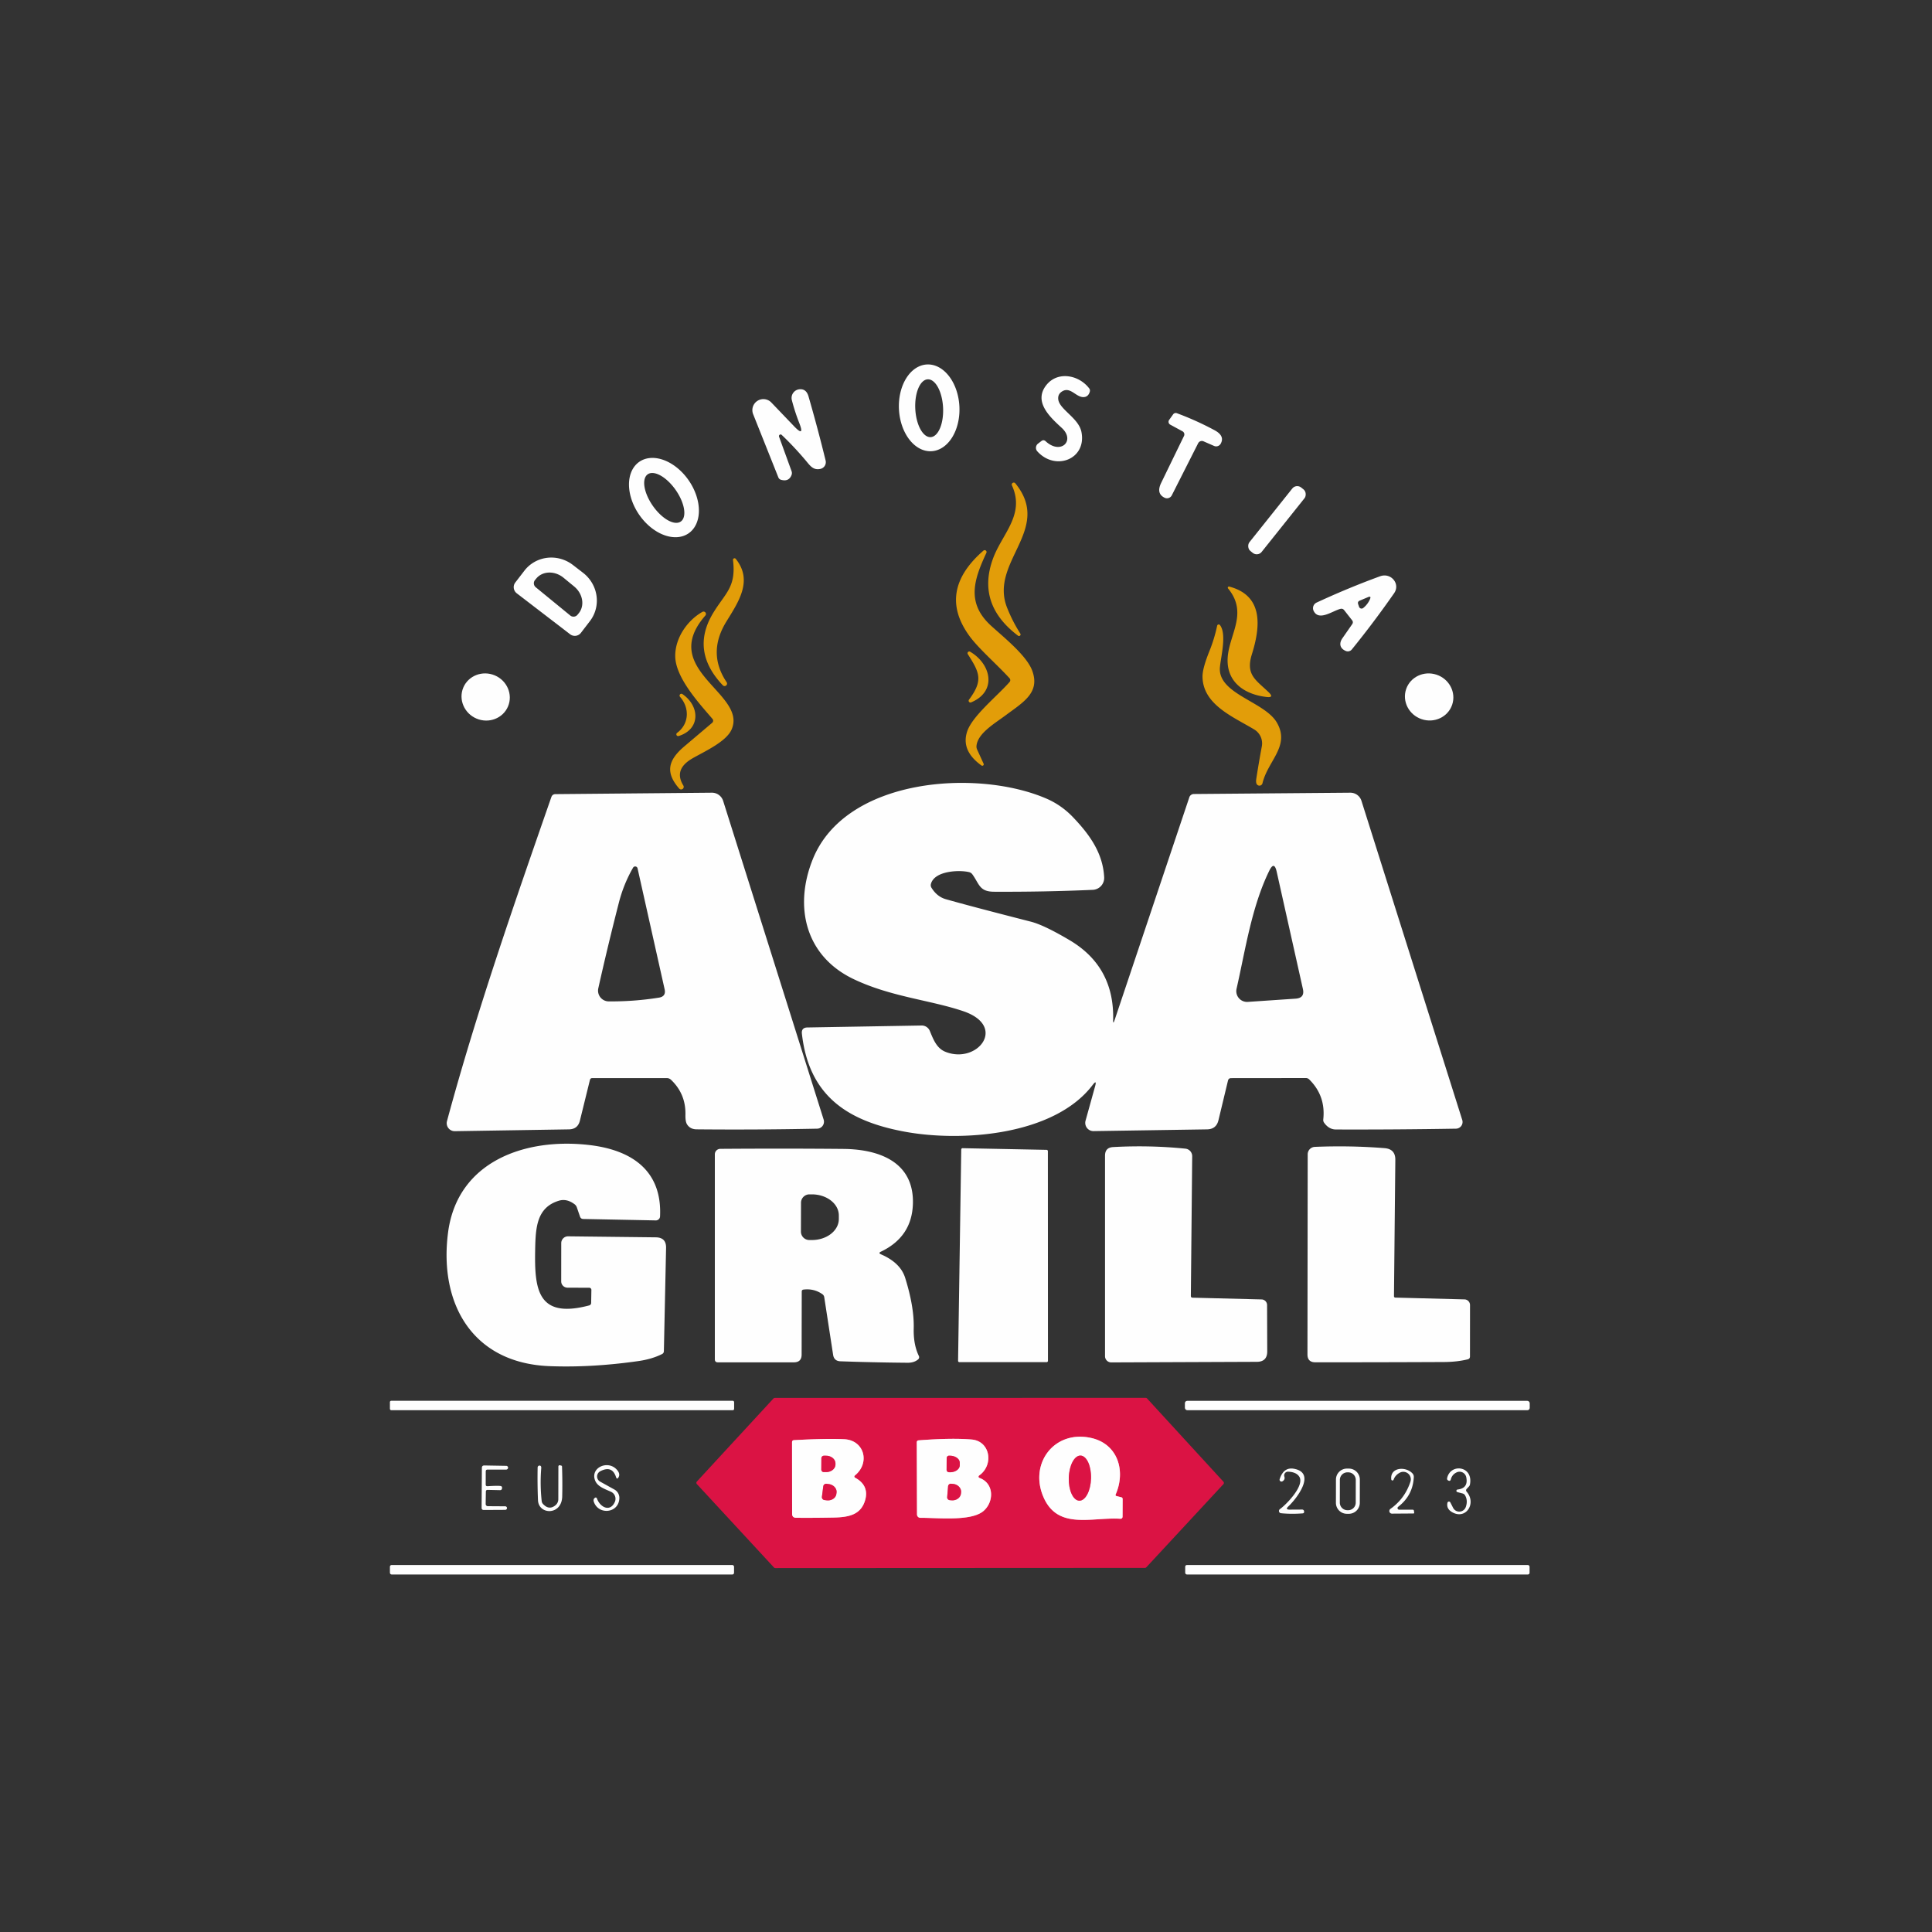 <?xml version="1.0" encoding="UTF-8" standalone="no"?>
<!DOCTYPE svg PUBLIC "-//W3C//DTD SVG 1.1//EN" "http://www.w3.org/Graphics/SVG/1.1/DTD/svg11.dtd">
<svg xmlns="http://www.w3.org/2000/svg" version="1.1" viewBox="0.00 0.00 500.00 500.00">
<rect x="0.00" y="0.00" width="500.00" height="500.00" fill="#333333" stroke="none"/>
<g stroke-width="2.00" fill="none" stroke-linecap="butt">
<path stroke="#ed89a1" vector-effect="non-scaling-stroke" d="
  M 288.75 386.73
  C 291.39 380.61 289.27 373.72 282.46 372.16
  C 272.96 369.98 266.36 378.60 269.97 387.26
  C 273.63 396.05 282.42 392.60 289.89 393.05
  Q 290.51 393.09 290.52 392.47
  L 290.54 387.94
  A 0.46 0.45 -83.8 0 0 290.19 387.49
  L 288.98 387.19
  Q 288.59 387.09 288.75 386.73"
/>
<path stroke="#ed89a1" vector-effect="non-scaling-stroke" d="
  M 221.33 381.78
  C 225.23 378.52 223.65 372.72 218.49 372.47
  Q 213.80 372.25 205.50 372.71
  Q 204.98 372.74 204.98 373.26
  L 205.00 391.76
  Q 205.00 392.79 206.03 392.80
  Q 210.74 392.84 215.75 392.74
  C 219.74 392.66 222.98 392.01 223.98 387.92
  C 224.57 385.48 223.53 383.65 221.40 382.49
  Q 220.84 382.19 221.33 381.78"
/>
<path stroke="#ed89a1" vector-effect="non-scaling-stroke" d="
  M 253.47 382.48
  A 0.35 0.34 -52.8 0 1 253.39 381.87
  C 257.27 379.13 256.28 372.98 251.50 372.55
  Q 246.32 372.10 237.75 372.76
  Q 237.26 372.80 237.26 373.29
  L 237.32 391.94
  A 0.87 0.86 89.7 0 0 238.19 392.81
  C 242.50 392.78 251.30 393.79 254.51 391.06
  C 257.25 388.74 257.37 383.90 253.47 382.48"
/>
<path stroke="#ed89a1" vector-effect="non-scaling-stroke" d="
  M 279.317 388.378
  A 5.84 2.88 91.6 0 0 282.359 382.62
  A 5.84 2.88 91.6 0 0 279.643 376.702
  A 5.84 2.88 91.6 0 0 276.601 382.46
  A 5.84 2.88 91.6 0 0 279.317 388.378"
/>
<path stroke="#ed89a1" vector-effect="non-scaling-stroke" d="
  M 212.57 377.39
  L 212.55 380.31
  A 0.66 0.66 0.0 0 0 213.20 380.98
  L 213.77 380.98
  A 2.43 1.99 0.5 0 0 216.22 379.02
  L 216.22 378.76
  A 2.43 1.99 0.5 0 0 213.81 376.74
  L 213.24 376.74
  A 0.66 0.66 0.0 0 0 212.57 377.39"
/>
<path stroke="#ed89a1" vector-effect="non-scaling-stroke" d="
  M 213.06 384.66
  L 212.71 387.36
  A 0.76 0.76 0.0 0 0 213.37 388.21
  L 213.91 388.28
  A 2.31 1.95 7.3 0 0 216.45 386.64
  L 216.50 386.30
  A 2.31 1.95 7.3 0 0 214.45 384.07
  L 213.91 384.00
  A 0.76 0.76 0.0 0 0 213.06 384.66"
/>
<path stroke="#ed89a1" vector-effect="non-scaling-stroke" d="
  M 245.00 377.35
  L 244.98 380.39
  A 0.62 0.62 0.0 0 0 245.60 381.01
  L 245.84 381.02
  A 2.54 1.82 0.3 0 0 248.39 379.21
  L 248.39 378.57
  A 2.54 1.82 0.3 0 0 245.86 376.74
  L 245.62 376.73
  A 0.62 0.62 0.0 0 0 245.00 377.35"
/>
<path stroke="#ed89a1" vector-effect="non-scaling-stroke" d="
  M 245.36 384.66
  L 245.13 387.45
  A 0.73 0.73 0.0 0 0 245.80 388.24
  L 246.25 388.28
  A 2.29 1.99 4.8 0 0 248.70 386.49
  L 248.73 386.21
  A 2.29 1.99 4.8 0 0 246.61 384.03
  L 246.15 383.99
  A 0.73 0.73 0.0 0 0 245.36 384.66"
/>
</g>
<path fill="#fefefe" d="
  M 241.058 116.775
  A 11.24 7.83 87.0 0 1 232.651 105.96
  A 11.24 7.83 87.0 0 1 239.882 94.325
  A 11.24 7.83 87.0 0 1 248.289 105.14
  A 11.24 7.83 87.0 0 1 241.058 116.775
  Z
  M 240.849 113.13
  A 7.49 3.60 87.1 0 0 244.065 105.468
  A 7.49 3.60 87.1 0 0 240.091 98.17
  A 7.49 3.60 87.1 0 0 236.875 105.832
  A 7.49 3.60 87.1 0 0 240.849 113.13
  Z"
/>
<path fill="#fefefe" d="
  M 274.79 101.35
  Q 273.74 102.05 273.87 103.32
  C 274.15 105.98 279.17 108.16 279.88 111.81
  C 281.26 118.87 273.11 121.98 268.45 116.80
  A 1.37 1.36 -39.7 0 1 268.64 114.81
  L 269.51 114.14
  Q 270.08 113.71 270.61 114.19
  C 274.49 117.80 278.41 114.06 274.76 110.72
  C 271.72 107.93 267.38 103.96 270.80 99.65
  C 273.73 95.96 279.22 97.02 281.88 100.51
  Q 282.18 100.91 282.03 101.40
  Q 281.62 102.75 280.40 102.77
  C 278.41 102.81 276.97 99.90 274.79 101.35
  Z"
/>
<path fill="#fefefe" d="
  M 206.84 109.45
  Q 205.70 106.54 204.93 103.55
  A 2.26 2.26 0.0 0 1 206.92 100.74
  Q 208.66 100.59 209.24 102.58
  Q 211.67 111.00 213.67 119.19
  A 1.78 1.78 0.0 0 1 212.32 121.35
  C 210.44 121.77 209.61 120.47 208.51 119.16
  Q 205.52 115.62 202.31 112.56
  A 0.43 0.42 -78.4 0 0 201.62 113.02
  L 204.86 121.95
  Q 205.04 122.46 204.84 122.96
  Q 204.15 124.72 202.16 124.18
  Q 201.63 124.04 201.43 123.53
  L 194.92 107.21
  A 2.85 2.85 0.0 0 1 199.63 104.18
  L 205.50 110.31
  Q 208.35 113.28 206.84 109.45
  Z"
/>
<path fill="#fefefe" d="
  M 311.46 114.21
  A 1.08 1.07 -64.7 0 0 310.08 114.71
  L 303.26 128.19
  A 1.40 1.40 0.0 0 1 301.41 128.82
  Q 299.16 127.74 300.51 124.97
  Q 303.42 118.97 306.42 112.82
  A 0.92 0.91 27.3 0 0 306.03 111.62
  L 302.86 109.90
  A 0.84 0.84 0.0 0 1 302.57 108.68
  L 303.60 107.24
  A 0.84 0.83 27.7 0 1 304.58 106.94
  Q 309.60 108.80 314.31 111.33
  Q 317.06 112.80 315.91 114.84
  A 1.34 1.34 0.0 0 1 314.21 115.41
  L 311.46 114.21
  Z"
/>
<path fill="#fefefe" d="
  M 178.196 138.033
  A 11.24 7.80 55.5 0 1 165.402 133.188
  A 11.24 7.80 55.5 0 1 165.464 119.507
  A 11.24 7.80 55.5 0 1 178.258 124.352
  A 11.24 7.80 55.5 0 1 178.196 138.033
  Z
  M 176.189 134.971
  A 7.46 3.60 55.0 0 0 174.859 126.795
  A 7.46 3.60 55.0 0 0 167.631 122.749
  A 7.46 3.60 55.0 0 0 168.961 130.925
  A 7.46 3.60 55.0 0 0 176.189 134.971
  Z"
/>
<path fill="#e29d09" d="
  M 256.97 144.61
  C 259.31 138.17 265.36 133.22 261.89 125.63
  A 0.52 0.52 0.0 0 1 262.77 125.09
  C 272.52 137.05 255.94 145.40 260.63 157.26
  Q 262.07 160.89 264.06 163.97
  A 0.41 0.41 0.0 0 1 263.47 164.52
  Q 252.69 156.38 256.97 144.61
  Z"
/>
<rect fill="#fefefe" x="-2.02" y="-10.52" transform="translate(330.48,134.63) rotate(38.6)" width="4.04" height="21.04" rx="1.62"/>
<path fill="#e29d09" d="
  M 261.27 175.53
  C 257.89 171.84 253.29 167.89 250.87 164.57
  Q 242.47 152.99 254.50 142.51
  A 0.49 0.49 0.0 0 1 255.27 143.09
  C 252.05 150.01 250.01 156.05 256.52 161.97
  C 259.85 165.00 265.80 169.74 267.18 173.68
  C 269.16 179.30 264.85 181.71 260.18 185.18
  C 257.29 187.32 253.07 189.79 252.72 192.98
  Q 252.66 193.49 252.87 193.96
  L 254.56 197.66
  A 0.37 0.37 0.0 0 1 254.01 198.11
  Q 248.69 194.30 250.28 189.37
  C 251.57 185.34 258.01 180.22 261.28 176.50
  A 0.74 0.74 0.0 0 0 261.27 175.53
  Z"
/>
<path fill="#fefefe" d="
  M 133.73 153.54
  A 1.99 1.99 0.0 0 1 133.36 150.75
  L 135.70 147.71
  A 9.04 8.83 37.5 0 1 148.25 146.20
  L 150.88 148.23
  A 9.04 8.83 37.5 0 1 152.68 160.73
  L 150.34 163.78
  A 1.99 1.99 0.0 0 1 147.55 164.15
  L 133.73 153.54
  Z
  M 138.65 151.98
  L 147.58 159.29
  A 1.33 1.33 0.0 0 0 149.45 159.11
  L 149.77 158.72
  A 5.32 4.63 39.3 0 0 148.58 151.77
  L 145.83 149.51
  A 5.32 4.63 39.3 0 0 138.78 149.73
  L 138.46 150.11
  A 1.33 1.33 0.0 0 0 138.65 151.98
  Z"
/>
<path fill="#e29d09" d="
  M 187.95 160.92
  Q 183.01 168.99 188.02 176.51
  A 0.64 0.64 0.0 0 1 187.02 177.31
  Q 178.66 168.46 184.54 158.69
  C 187.67 153.49 190.57 152.01 189.70 144.93
  A 0.40 0.40 0.0 0 1 190.41 144.63
  C 194.97 150.31 191.05 155.85 187.95 160.92
  Z"
/>
<path fill="#fefefe" d="
  M 346.88 157.58
  C 344.81 158.12 341.31 160.83 339.97 158.10
  A 1.60 1.59 -25.6 0 1 340.73 155.95
  Q 348.89 152.16 357.16 149.14
  C 359.98 148.11 362.48 151.10 360.80 153.52
  Q 355.52 161.09 349.85 168.08
  A 1.34 1.34 0.0 0 1 348.32 168.48
  C 346.79 167.86 346.45 166.56 347.42 165.17
  Q 348.70 163.33 349.95 161.53
  Q 350.30 161.01 349.92 160.52
  L 347.87 157.91
  Q 347.48 157.42 346.88 157.58
  Z
  M 354.04 154.54
  L 351.90 155.44
  Q 351.27 155.71 351.49 156.35
  L 351.72 157.03
  A 0.69 0.68 61.1 0 0 352.80 157.35
  Q 353.97 156.41 354.55 155.06
  Q 354.94 154.17 354.04 154.54
  Z"
/>
<path fill="#e29d09" d="
  M 323.99 169.31
  C 322.32 174.67 325.00 175.94 328.34 179.16
  Q 329.85 180.61 327.79 180.38
  C 322.38 179.77 317.61 176.80 317.70 170.75
  C 317.79 164.51 323.23 158.86 317.83 152.30
  A 0.30 0.30 0.0 0 1 318.14 151.81
  C 326.90 154.12 326.29 161.96 323.99 169.31
  Z"
/>
<path fill="#e29d09" d="
  M 184.31 187.06
  A 0.72 0.71 -40.8 0 0 184.39 186.05
  C 180.95 182.04 174.85 175.43 174.75 169.89
  C 174.67 165.23 177.79 160.63 181.75 158.37
  A 0.62 0.62 0.0 0 1 182.53 159.32
  C 170.25 173.39 193.45 179.43 189.34 188.79
  C 187.95 191.95 182.42 194.43 179.25 196.24
  C 176.27 197.95 174.94 200.19 176.86 203.31
  A 0.67 0.67 0.0 0 1 175.79 204.10
  C 172.05 199.84 172.97 196.66 177.13 193.14
  Q 180.76 190.07 184.31 187.06
  Z"
/>
<path fill="#e29d09" d="
  M 324.60 188.79
  C 319.18 185.52 311.30 182.38 311.21 175.13
  Q 311.18 173.03 312.97 168.57
  Q 314.28 165.34 315.00 161.93
  A 0.41 0.41 0.0 0 1 315.72 161.76
  C 317.68 164.28 315.66 171.06 315.69 173.24
  C 315.78 179.73 327.38 181.67 330.46 187.02
  C 333.95 193.07 328.13 196.85 326.73 202.70
  A 0.82 0.81 40.9 0 1 325.18 202.81
  Q 325.00 202.36 325.13 201.52
  Q 325.80 197.22 326.56 193.17
  A 4.21 4.21 0.0 0 0 324.60 188.79
  Z"
/>
<path fill="#e29d09" d="
  M 250.78 181.07
  C 254.52 176.06 253.51 174.06 250.47 169.30
  A 0.45 0.45 0.0 0 1 251.08 168.67
  C 256.58 171.90 258.05 178.97 251.33 181.77
  A 0.46 0.46 0.0 0 1 250.78 181.07
  Z"
/>
<ellipse fill="#fefefe" cx="0.00" cy="0.00" transform="translate(125.69,180.38) rotate(22.9)" rx="6.28" ry="6.07"/>
<ellipse fill="#fefefe" cx="0.00" cy="0.00" transform="translate(369.86,180.37) rotate(18.7)" rx="6.29" ry="6.07"/>
<path fill="#e29d09" d="
  M 175.23 189.67
  C 178.40 187.32 178.49 183.17 175.99 180.34
  A 0.48 0.47 86.3 0 1 176.61 179.63
  C 181.12 182.70 181.36 188.70 175.64 190.48
  A 0.46 0.46 0.0 0 1 175.23 189.67
  Z"
/>
<path fill="#fefefe" d="
  M 288.44 264.05
  L 307.80 206.33
  A 1.24 1.23 8.9 0 1 308.96 205.49
  L 349.46 205.15
  A 3.01 3.00 -9.0 0 1 352.34 207.24
  L 378.43 289.85
  A 1.73 1.73 0.0 0 1 376.81 292.10
  Q 361.39 292.36 345.76 292.31
  Q 343.92 292.31 342.69 290.57
  Q 342.41 290.19 342.46 289.72
  Q 343.13 283.61 338.82 279.35
  A 1.21 1.19 -22.2 0 0 337.97 279.00
  L 318.62 279.02
  Q 317.96 279.02 317.80 279.66
  L 315.34 289.90
  Q 314.78 292.25 312.36 292.28
  L 283.02 292.73
  A 2.13 2.12 -82.7 0 1 280.94 290.03
  L 283.41 281.13
  Q 283.93 279.28 282.76 280.81
  C 272.80 293.88 248.83 295.62 234.04 292.86
  C 218.88 290.04 209.31 283.28 207.53 267.52
  Q 207.36 265.94 208.95 265.91
  L 238.50 265.40
  A 2.26 2.26 0.0 0 1 240.63 266.79
  C 241.51 268.90 242.36 271.28 244.66 272.20
  C 252.92 275.53 260.82 265.58 249.25 261.68
  C 240.72 258.80 230.53 257.98 220.93 253.40
  C 208.35 247.41 205.43 234.56 210.35 222.36
  C 218.85 201.28 252.89 198.92 270.82 206.68
  Q 274.74 208.38 277.74 211.54
  C 281.94 215.95 285.43 220.71 285.76 227.04
  A 3.10 3.09 -2.8 0 1 282.80 230.29
  Q 270.46 230.84 257.25 230.78
  C 253.45 230.76 253.47 228.81 251.65 226.28
  A 1.50 1.47 78.5 0 0 250.81 225.71
  C 248.28 225.09 241.82 225.34 240.92 228.77
  Q 240.79 229.29 241.06 229.74
  Q 242.48 232.05 244.77 232.71
  Q 251.08 234.51 266.76 238.52
  Q 270.16 239.38 276.80 243.31
  Q 288.44 250.19 288.08 263.99
  Q 288.05 265.21 288.44 264.05
  Z
  M 337.19 255.95
  L 330.40 225.57
  Q 329.76 222.74 328.49 225.34
  C 323.91 234.68 322.28 245.97 320.02 255.89
  A 2.79 2.79 0.0 0 0 322.93 259.29
  L 335.32 258.45
  Q 337.71 258.28 337.19 255.95
  Z"
/>
<path fill="#fefefe" d="
  M 152.67 279.49
  L 150.08 290.02
  Q 149.53 292.24 147.24 292.28
  L 117.72 292.75
  A 2.07 2.07 0.0 0 1 115.68 290.14
  C 123.32 261.85 133.09 233.87 142.69 206.28
  Q 142.96 205.53 143.75 205.52
  L 184.23 205.15
  A 3.04 3.03 80.9 0 1 187.15 207.27
  L 213.16 289.75
  A 1.81 1.80 80.8 0 1 211.47 292.10
  Q 195.89 292.42 180.26 292.27
  Q 178.61 292.25 177.81 290.99
  Q 177.35 290.26 177.39 288.53
  Q 177.52 283.12 173.65 279.44
  A 1.58 1.55 -22.8 0 0 172.57 279.01
  L 153.28 279.01
  Q 152.79 279.02 152.67 279.49
  Z
  M 170.52 258.19
  Q 172.43 257.88 172.00 256.00
  L 165.00 224.73
  A 0.63 0.63 0.0 0 0 163.84 224.55
  Q 161.41 228.77 160.18 233.55
  Q 157.30 244.76 154.84 255.77
  A 2.79 2.78 -83.6 0 0 157.54 259.16
  Q 164.13 259.21 170.52 258.19
  Z"
/>
<path fill="#fefefe" d="
  M 152.50 333.27
  L 146.87 333.25
  A 1.64 1.63 0.2 0 1 145.24 331.62
  L 145.25 321.72
  A 1.76 1.76 0.0 0 1 147.03 319.96
  L 169.72 320.22
  Q 172.44 320.25 172.38 322.97
  L 171.81 349.67
  Q 171.80 350.19 171.34 350.43
  Q 168.73 351.74 165.24 352.24
  Q 153.17 353.97 142.28 353.56
  C 122.26 352.81 113.59 337.40 115.95 319.03
  C 118.34 300.49 136.01 294.38 152.57 296.34
  C 163.47 297.63 171.38 302.92 170.82 314.81
  A 1.09 1.08 2.1 0 1 169.70 315.84
  L 150.96 315.47
  Q 150.31 315.46 150.10 314.84
  L 149.29 312.48
  Q 149.12 311.98 148.70 311.66
  Q 146.67 310.13 144.65 310.74
  C 138.89 312.49 138.61 317.68 138.50 323.41
  C 138.30 333.72 139.11 341.38 152.49 337.84
  A 0.67 0.67 0.0 0 0 152.99 337.19
  L 153.05 333.83
  A 0.56 0.55 1.0 0 0 152.50 333.27
  Z"
/>
<path fill="#fefefe" d="
  M 308.64 335.84
  L 326.50 336.29
  A 1.46 1.46 0.0 0 1 327.92 337.74
  L 327.96 349.73
  Q 327.96 352.43 325.27 352.44
  L 287.60 352.59
  A 1.61 1.60 -0.2 0 1 285.98 350.99
  L 285.98 299.09
  Q 285.98 296.97 288.09 296.86
  Q 297.51 296.34 306.78 297.27
  A 1.96 1.96 0.0 0 1 308.54 299.24
  L 308.19 335.38
  Q 308.19 335.82 308.64 335.84
  Z"
/>
<path fill="#fefefe" d="
  M 361.16 335.82
  L 379.00 336.28
  A 1.47 1.47 0.0 0 1 380.44 337.75
  L 380.43 351.03
  Q 380.43 351.65 379.83 351.80
  Q 377.07 352.47 373.75 352.49
  Q 356.49 352.57 340.41 352.56
  Q 338.36 352.56 338.37 350.50
  L 338.43 298.73
  A 1.93 1.93 0.0 0 1 340.28 296.81
  Q 349.37 296.43 358.32 297.14
  Q 361.14 297.36 361.11 300.18
  L 360.76 335.41
  Q 360.75 335.81 361.16 335.82
  Z"
/>
<path fill="#fefefe" d="
  M 247.95 352.17
  L 248.77 297.48
  A 0.34 0.34 0.0 0 1 249.12 297.15
  L 270.86 297.58
  A 0.34 0.34 0.0 0 1 271.19 297.92
  L 271.21 352.18
  A 0.34 0.34 0.0 0 1 270.87 352.52
  L 248.29 352.52
  A 0.34 0.34 0.0 0 1 247.95 352.17
  Z"
/>
<path fill="#fefefe" d="
  M 228.00 324.62
  Q 233.04 326.80 234.26 330.72
  Q 236.61 338.24 236.47 343.76
  Q 236.36 347.95 237.80 350.93
  A 0.74 0.73 -33.2 0 1 237.61 351.81
  Q 236.57 352.70 234.87 352.68
  Q 225.76 352.60 217.49 352.30
  Q 215.86 352.24 215.61 350.63
  L 213.31 335.69
  A 1.16 1.12 -78.1 0 0 212.84 334.94
  Q 210.69 333.42 207.97 333.74
  Q 207.49 333.79 207.49 334.27
  L 207.46 350.55
  Q 207.46 352.57 205.45 352.57
  L 185.79 352.57
  Q 185.00 352.58 185.00 351.78
  L 185.00 298.74
  A 1.42 1.42 0.0 0 1 186.41 297.32
  Q 203.04 297.20 218.25 297.34
  C 227.34 297.42 236.57 300.60 236.26 311.53
  Q 236.01 320.10 227.98 323.93
  Q 227.23 324.29 228.00 324.62
  Z
  M 207.30 311.27
  L 207.28 318.73
  A 2.18 2.18 0.0 0 0 209.46 320.92
  L 210.11 320.92
  A 6.97 5.45 0.1 0 0 217.09 315.48
  L 217.09 314.56
  A 6.97 5.45 0.1 0 0 210.13 309.10
  L 209.48 309.10
  A 2.18 2.18 0.0 0 0 207.30 311.27
  Z"
/>
<path fill="#db1344" d="
  M 200.52 361.78
  L 296.49 361.76
  A 0.49 0.49 0.0 0 1 296.86 361.92
  L 316.61 383.45
  A 0.49 0.49 0.0 0 1 316.61 384.11
  L 296.67 405.61
  A 0.49 0.49 0.0 0 1 296.31 405.77
  L 200.66 405.82
  A 0.49 0.49 0.0 0 1 200.30 405.66
  L 180.35 384.08
  A 0.49 0.49 0.0 0 1 180.35 383.42
  L 200.16 361.94
  A 0.49 0.49 0.0 0 1 200.52 361.78
  Z
  M 288.75 386.73
  C 291.39 380.61 289.27 373.72 282.46 372.16
  C 272.96 369.98 266.36 378.60 269.97 387.26
  C 273.63 396.05 282.42 392.60 289.89 393.05
  Q 290.51 393.09 290.52 392.47
  L 290.54 387.94
  A 0.46 0.45 -83.8 0 0 290.19 387.49
  L 288.98 387.19
  Q 288.59 387.09 288.75 386.73
  Z
  M 221.33 381.78
  C 225.23 378.52 223.65 372.72 218.49 372.47
  Q 213.80 372.25 205.50 372.71
  Q 204.98 372.74 204.98 373.26
  L 205.00 391.76
  Q 205.00 392.79 206.03 392.80
  Q 210.74 392.84 215.75 392.74
  C 219.74 392.66 222.98 392.01 223.98 387.92
  C 224.57 385.48 223.53 383.65 221.40 382.49
  Q 220.84 382.19 221.33 381.78
  Z
  M 253.47 382.48
  A 0.35 0.34 -52.8 0 1 253.39 381.87
  C 257.27 379.13 256.28 372.98 251.50 372.55
  Q 246.32 372.10 237.75 372.76
  Q 237.26 372.80 237.26 373.29
  L 237.32 391.94
  A 0.87 0.86 89.7 0 0 238.19 392.81
  C 242.50 392.78 251.30 393.79 254.51 391.06
  C 257.25 388.74 257.37 383.90 253.47 382.48
  Z"
/>
<rect fill="#fefefe" x="100.91" y="362.52" width="89.08" height="2.44" rx="0.34"/>
<rect fill="#fefefe" x="306.65" y="362.54" width="89.24" height="2.42" rx="0.60"/>
<path fill="#fefefe" d="
  M 288.98 387.19
  L 290.19 387.49
  A 0.46 0.45 -83.8 0 1 290.54 387.94
  L 290.52 392.47
  Q 290.51 393.09 289.89 393.05
  C 282.42 392.60 273.63 396.05 269.97 387.26
  C 266.36 378.60 272.96 369.98 282.46 372.16
  C 289.27 373.72 291.39 380.61 288.75 386.73
  Q 288.59 387.09 288.98 387.19
  Z
  M 279.317 388.378
  A 5.84 2.88 91.6 0 0 282.359 382.62
  A 5.84 2.88 91.6 0 0 279.643 376.702
  A 5.84 2.88 91.6 0 0 276.601 382.46
  A 5.84 2.88 91.6 0 0 279.317 388.378
  Z"
/>
<path fill="#fefefe" d="
  M 221.40 382.49
  C 223.53 383.65 224.57 385.48 223.98 387.92
  C 222.98 392.01 219.74 392.66 215.75 392.74
  Q 210.74 392.84 206.03 392.80
  Q 205.00 392.79 205.00 391.76
  L 204.98 373.26
  Q 204.98 372.74 205.50 372.71
  Q 213.80 372.25 218.49 372.47
  C 223.65 372.72 225.23 378.52 221.33 381.78
  Q 220.84 382.19 221.40 382.49
  Z
  M 212.57 377.39
  L 212.55 380.31
  A 0.66 0.66 0.0 0 0 213.20 380.98
  L 213.77 380.98
  A 2.43 1.99 0.5 0 0 216.22 379.02
  L 216.22 378.76
  A 2.43 1.99 0.5 0 0 213.81 376.74
  L 213.24 376.74
  A 0.66 0.66 0.0 0 0 212.57 377.39
  Z
  M 213.06 384.66
  L 212.71 387.36
  A 0.76 0.76 0.0 0 0 213.37 388.21
  L 213.91 388.28
  A 2.31 1.95 7.3 0 0 216.45 386.64
  L 216.50 386.30
  A 2.31 1.95 7.3 0 0 214.45 384.07
  L 213.91 384.00
  A 0.76 0.76 0.0 0 0 213.06 384.66
  Z"
/>
<path fill="#fefefe" d="
  M 253.47 382.48
  C 257.37 383.90 257.25 388.74 254.51 391.06
  C 251.30 393.79 242.50 392.78 238.19 392.81
  A 0.87 0.86 89.7 0 1 237.32 391.94
  L 237.26 373.29
  Q 237.26 372.80 237.75 372.76
  Q 246.32 372.10 251.50 372.55
  C 256.28 372.98 257.27 379.13 253.39 381.87
  A 0.35 0.34 -52.8 0 0 253.47 382.48
  Z
  M 245.00 377.35
  L 244.98 380.39
  A 0.62 0.62 0.0 0 0 245.60 381.01
  L 245.84 381.02
  A 2.54 1.82 0.3 0 0 248.39 379.21
  L 248.39 378.57
  A 2.54 1.82 0.3 0 0 245.86 376.74
  L 245.62 376.73
  A 0.62 0.62 0.0 0 0 245.00 377.35
  Z
  M 245.36 384.66
  L 245.13 387.45
  A 0.73 0.73 0.0 0 0 245.80 388.24
  L 246.25 388.28
  A 2.29 1.99 4.8 0 0 248.70 386.49
  L 248.73 386.21
  A 2.29 1.99 4.8 0 0 246.61 384.03
  L 246.15 383.99
  A 0.73 0.73 0.0 0 0 245.36 384.66
  Z"
/>
<path fill="#db1344" d="
  M 212.57 377.39
  A 0.66 0.66 0.0 0 1 213.24 376.74
  L 213.81 376.74
  A 2.43 1.99 0.5 0 1 216.22 378.76
  L 216.22 379.02
  A 2.43 1.99 0.5 0 1 213.77 380.98
  L 213.20 380.98
  A 0.66 0.66 0.0 0 1 212.55 380.31
  L 212.57 377.39
  Z"
/>
<path fill="#db1344" d="
  M 245.00 377.35
  A 0.62 0.62 0.0 0 1 245.62 376.73
  L 245.86 376.74
  A 2.54 1.82 0.3 0 1 248.39 378.57
  L 248.39 379.21
  A 2.54 1.82 0.3 0 1 245.84 381.02
  L 245.60 381.01
  A 0.62 0.62 0.0 0 1 244.98 380.39
  L 245.00 377.35
  Z"
/>
<ellipse fill="#db1344" cx="0.00" cy="0.00" transform="translate(279.48,382.54) rotate(91.6)" rx="5.84" ry="2.88"/>
<path fill="#fefefe" d="
  M 125.74 386.04
  L 125.69 389.24
  A 0.56 0.55 -90.0 0 0 126.24 389.80
  L 130.75 389.83
  A 0.46 0.46 0.0 0 1 130.75 390.75
  L 125.21 390.78
  Q 124.64 390.78 124.64 390.21
  L 124.71 379.90
  Q 124.71 379.25 125.36 379.26
  L 131.01 379.36
  A 0.49 0.48 -44.4 0 1 131.00 380.33
  L 126.20 380.33
  Q 125.71 380.32 125.71 380.81
  L 125.70 384.17
  Q 125.70 384.66 126.18 384.63
  Q 128.68 384.47 129.50 384.57
  Q 130.05 384.64 129.91 385.26
  Q 129.82 385.66 129.41 385.65
  L 126.21 385.58
  Q 125.74 385.57 125.74 386.04
  Z"
/>
<path fill="#fefefe" d="
  M 143.79 389.53
  A 2.01 2.00 -20.4 0 0 144.49 388.01
  L 144.51 379.53
  A 0.34 0.33 7.4 0 1 144.93 379.21
  Q 145.09 379.26 145.26 379.30
  Q 145.44 379.35 145.45 379.55
  Q 145.59 383.40 145.50 387.26
  C 145.40 392.25 139.38 392.08 139.23 388.24
  Q 139.06 384.00 139.14 379.77
  A 0.49 0.49 0.0 0 1 139.90 379.37
  Q 140.11 379.52 140.07 379.99
  Q 139.73 384.25 140.19 388.48
  Q 140.24 388.93 140.56 389.26
  Q 142.14 390.93 143.79 389.53
  Z"
/>
<path fill="#fefefe" d="
  M 159.42 382.25
  Q 158.39 379.15 155.33 380.77
  A 1.52 1.52 0.0 0 0 155.31 383.44
  L 159.01 385.49
  A 2.47 2.46 -75.0 0 1 160.29 387.72
  C 160.18 391.61 155.00 392.17 153.72 388.77
  Q 153.46 388.09 153.85 387.73
  Q 154.30 387.31 154.52 387.89
  C 155.34 390.10 157.92 391.41 159.12 388.70
  A 2.00 2.00 0.0 0 0 158.12 386.07
  C 156.60 385.37 154.69 384.78 154.04 383.21
  C 152.67 379.91 157.15 377.81 159.52 380.23
  Q 160.62 381.36 160.08 382.31
  Q 159.68 383.02 159.42 382.25
  Z"
/>
<path fill="#fefefe" d="
  M 333.75 390.69
  L 337.00 390.67
  A 0.50 0.49 -4.8 0 1 337.49 391.08
  Q 337.58 391.62 337.14 391.66
  Q 334.18 391.89 331.52 391.62
  A 0.59 0.58 -59.9 0 1 331.24 390.56
  C 332.92 389.36 337.78 384.38 336.22 382.11
  Q 335.43 380.95 333.35 380.87
  A 0.97 0.97 0.0 0 0 332.39 382.14
  Q 332.64 382.94 331.88 383.37
  A 0.49 0.48 -5.7 0 1 331.18 382.80
  Q 332.20 379.61 334.91 380.12
  C 340.77 381.22 335.48 387.94 333.42 389.86
  Q 332.54 390.69 333.75 390.69
  Z"
/>
<path fill="#fefefe" d="
  M 351.915 388.935
  A 2.84 2.84 0.0 0 1 349.07 391.77
  L 348.57 391.77
  A 2.84 2.84 0.0 0 1 345.735 388.925
  L 345.745 382.905
  A 2.84 2.84 0.0 0 1 348.59 380.07
  L 349.09 380.07
  A 2.84 2.84 0.0 0 1 351.925 382.915
  L 351.915 388.935
  Z
  M 350.875 383.004
  A 1.96 1.96 0.0 0 0 348.919 381.04
  L 348.719 381.04
  A 1.96 1.96 0.0 0 0 346.755 382.996
  L 346.745 388.876
  A 1.96 1.96 0.0 0 0 348.701 390.84
  L 348.901 390.84
  A 1.96 1.96 0.0 0 0 350.865 388.884
  L 350.875 383.004
  Z"
/>
<path fill="#fefefe" d="
  M 362.10 390.71
  L 365.63 390.71
  A 0.29 0.29 0.0 0 1 365.92 390.97
  L 365.99 391.46
  Q 366.02 391.69 365.79 391.69
  L 360.24 391.73
  A 0.68 0.68 0.0 0 1 359.84 390.50
  Q 363.58 387.86 365.02 383.45
  A 1.94 1.94 0.0 0 0 362.29 381.12
  Q 361.09 381.74 360.66 382.94
  A 0.31 0.31 0.0 0 1 360.06 382.86
  C 359.70 379.75 363.73 379.41 365.52 381.29
  Q 365.92 381.71 365.89 382.29
  Q 365.65 387.03 361.84 389.96
  A 0.42 0.42 0.0 0 0 362.10 390.71
  Z"
/>
<path fill="#fefefe" d="
  M 379.58 386.07
  C 382.15 389.03 379.43 393.33 375.90 391.40
  Q 374.26 390.51 374.60 388.91
  A 0.40 0.40 0.0 0 1 375.34 388.81
  L 376.06 390.22
  A 1.79 1.79 0.0 0 0 379.35 390.00
  Q 379.92 388.36 379.18 387.03
  Q 378.96 386.63 378.52 386.51
  L 377.15 386.15
  A 0.34 0.34 0.0 0 1 377.20 385.49
  Q 380.07 385.17 379.46 382.28
  A 1.77 1.76 71.7 0 0 377.00 381.04
  Q 375.81 381.59 375.48 382.84
  Q 375.32 383.45 374.78 383.14
  Q 374.63 383.06 374.54 382.90
  Q 374.48 382.76 374.51 382.57
  C 375.32 378.65 381.32 379.32 380.43 384.15
  A 1.06 1.04 71.1 0 1 380.17 384.69
  L 379.59 385.31
  Q 379.25 385.68 379.58 386.07
  Z"
/>
<path fill="#db1344" d="
  M 213.06 384.66
  A 0.76 0.76 0.0 0 1 213.91 384.00
  L 214.45 384.07
  A 2.31 1.95 7.3 0 1 216.50 386.30
  L 216.45 386.64
  A 2.31 1.95 7.3 0 1 213.91 388.28
  L 213.37 388.21
  A 0.76 0.76 0.0 0 1 212.71 387.36
  L 213.06 384.66
  Z"
/>
<path fill="#db1344" d="
  M 245.36 384.66
  A 0.73 0.73 0.0 0 1 246.15 383.99
  L 246.61 384.03
  A 2.29 1.99 4.8 0 1 248.73 386.21
  L 248.70 386.49
  A 2.29 1.99 4.8 0 1 246.25 388.28
  L 245.80 388.24
  A 0.73 0.73 0.0 0 1 245.13 387.45
  L 245.36 384.66
  Z"
/>
<rect fill="#fefefe" x="100.91" y="405.02" width="89.06" height="2.46" rx="0.44"/>
<rect fill="#fefefe" x="306.73" y="405.02" width="89.12" height="2.46" rx="0.44"/>
</svg>
